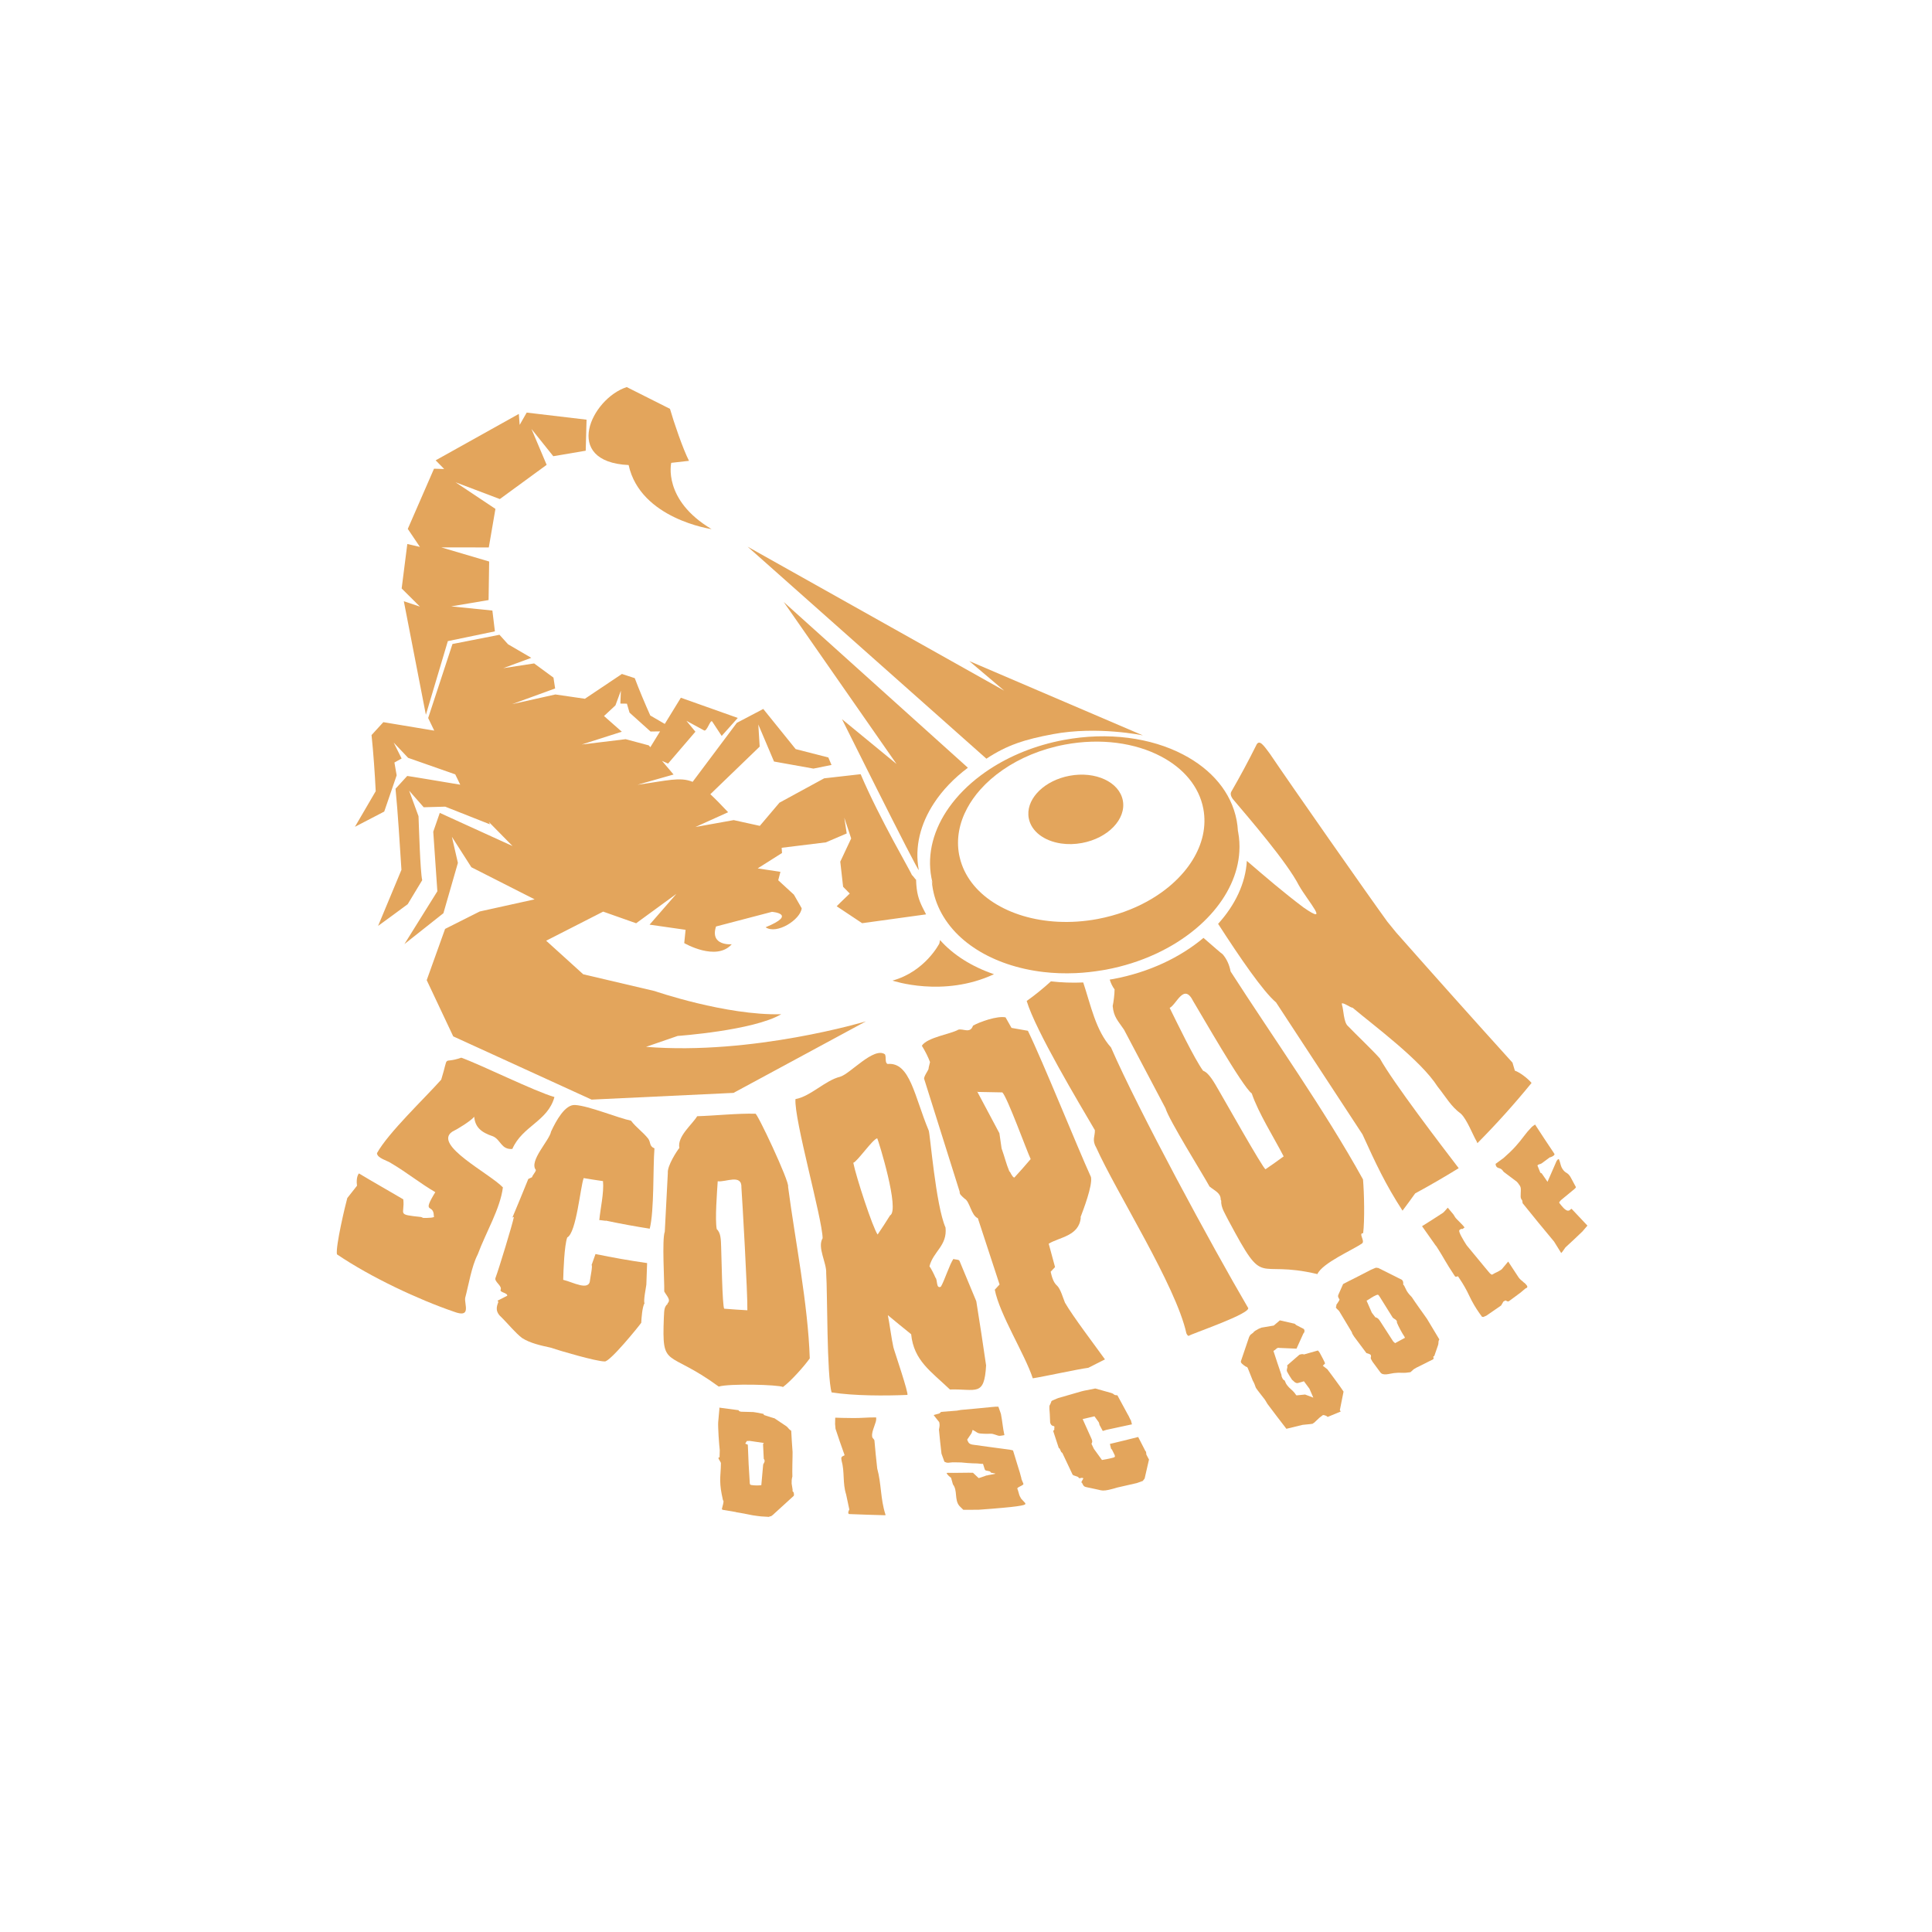 <?xml version="1.0" encoding="utf-8"?>
<!-- Generator: Adobe Illustrator 24.2.3, SVG Export Plug-In . SVG Version: 6.00 Build 0)  -->
<svg version="1.1" id="Layer_1" xmlns="http://www.w3.org/2000/svg" xmlns:xlink="http://www.w3.org/1999/xlink" x="0px" y="0px"
	 viewBox="0 0 900 900" style="enable-background:new 0 0 900 900;" xml:space="preserve">
<style type="text/css">
	.st0{fill:#E3A55C;}
</style>
<g>
	<path class="st0" d="M222.51,584.44c3.9-10.51,10.49-21.28,11.76-31.31c-6.21-6.52-32.62-19.74-23.65-25.91
		c2.62-1.28,8.6-4.96,10.29-6.98c0.42,4.84,3.21,7.28,8.73,9.1c3.63,1.54,3.83,6.32,9.03,5.88c4.71-10.74,16.53-12.86,19.61-24.18
		c-9.22-2.64-33.87-14.88-43.4-18.33c-9.28,3.26-5.45-2.35-9.34,10.23c-7.61,8.6-24.66,24.7-29.93,34.25
		c0.12,2.39,4.79,3.39,6.7,4.74c7.12,4.18,13.58,9.43,20.47,13.42c-6.55,10.78-0.68,4.95-0.69,11.11c0.94,0.91-2.97,0.92-4.92,0.9
		c-0.32-0.14-0.65-0.28-0.97-0.42c-11.8-1.26-7.49-1-8.33-8.24c-5.81-3.45-14.83-8.53-20.67-12.08c-1.09,1.36-1.14,3.9-0.89,5.74
		c-1.51,1.91-3.01,3.82-4.52,5.73c-0.94,3.37-5.48,22.38-4.83,26.22c16.03,10.88,38.34,21.2,54.39,26.69
		c8.39,3.22,4.93-3.3,5.35-6.36C218.25,598.82,219.71,589.78,222.51,584.44z"/>
	<path class="st0" d="M301.92,530.38c-2.78-3.4-5.44-5.01-7.98-8.33c-5.8-1.16-19.7-6.93-25.99-7.29
		c-4.71-0.41-8.94,7.39-11.25,12.38c-0.69,4.06-10.45,13.74-7.06,17.89c-0.16,1.1-1.6,2.37-1.79,3.36
		c-0.58,0.28-1.17,0.55-1.75,0.82c-2.43,6.01-4.9,11.99-7.4,17.95c0.23-0.09,0.47-0.18,0.7-0.27c-0.71,3.58-7.04,24.34-8.55,28.31
		c-0.86,1.84,3.3,3.78,2.33,5.7c-0.37,1.19,3.3,1.33,3.11,2.71c-1.45,0.76-2.91,1.5-4.39,2.23c-0.09,0.29,0,0.49,0.29,0.59
		c-1.01,2.52-1.56,4.7,1.68,7.49c2.92,2.9,6.03,6.82,9.3,9.36c3.79,2.46,9.05,3.57,13.2,4.47c4.39,1.49,21.18,6.41,25.25,6.46
		c2.28,0.52,16.06-16.47,17.1-18.02c0.09-2.11,0.46-7.37,1.53-9.15c-0.64-0.73,0.74-7.69,0.84-8.59c0.12-3.36,0.24-6.71,0.36-10.06
		c-8.01-1.15-16.03-2.56-24.05-4.21c-0.6,1.73-1.21,3.45-1.83,5.16c0.64-0.02-0.67,6.18-0.71,6.92c-0.27,5.45-8.09,0.94-12.5-0.07
		c0.09-4.16,0.52-16.05,1.88-19.74c4.27-2.13,6.13-23.7,7.66-27.65c3,0.51,6,0.98,9,1.41c0.51,5.52-1.23,12.71-1.73,18.21
		c0.14-0.21,3.1,0.44,3.13,0.21c6.77,1.43,13.57,2.68,20.37,3.74c2.15-8.61,1.46-28.3,2.2-37.41
		C302.32,533.86,303.28,532.23,301.92,530.38z"/>
	<path class="st0" d="M351.85,518.82c-7.9-0.25-19.16,0.93-27.08,1.16c-2.32,3.88-9.37,9.37-8.3,14.78
		c-0.92,1.04-5.72,8.28-5.37,11.71c0,0-1.42,27.31-1.42,27.31c-1.38,3.57-0.11,23.58-0.25,27.83c1.24,2.24,3.22,3.92,1.55,5.53
		c-0.01,0.12-0.01,0.23-0.02,0.35c-1.87,1.36-1.5,4.2-1.71,6.29c-0.95,24.39,1.33,14.42,25.57,32.14c4.96-1.49,27.73-0.91,29.93,0.2
		c3.73-2.76,9.96-9.77,12.47-13.33c-0.82-25.36-6.8-54.81-10.1-79.93C368.06,550.91,352.26,517.37,351.85,518.82z M348.15,610.38
		c-3.58-0.2-7.16-0.45-10.75-0.74c-0.95-0.3-1.35-27.48-1.47-28.88c-0.1-3.14-0.12-6.48-2.04-8.17c-0.89-4.54,0.16-17.58,0.45-22.31
		c3.66,0.52,11.34-3.62,11.04,2.97C345.72,557.47,348.36,603.68,348.15,610.38z"/>
	<path class="st0" d="M459.36,636.07c-1.43-9.92-2.94-19.88-4.56-29.89c-0.03-0.01-7.85-18.8-7.82-18.79
		c-0.17-0.79-2.61-0.58-2.81-0.97c-1.67,2.16-4.29,10.43-5.89,12.99c-2.31,1.08-1.44-3.26-2.52-4.24c-0.5-1.3-1.97-4.19-2.78-5.29
		c1.82-7.03,8.34-9.54,7.49-18.02c-4.6-10.44-7.19-43.96-7.85-45.24c-6.64-15.82-8.65-31.96-19.12-30.98
		c-1.41-0.52-0.56-3.13-1.24-4.49c-5.18-3.67-16.16,9.07-20.91,10.45c-6.91,1.66-13.84,9.2-20.79,10.4
		c-0.71,9.4,12.47,55.52,12.65,64.81c-2.61,4.28,1.95,11.52,1.66,16.3c0.61,8.68,0.23,47.85,2.53,55.52
		c10.27,1.64,25.05,1.62,35.24,1.18c1.09,0.27-6.46-21.72-6.47-22.23c-0.82-3.53-1.86-11.63-2.59-14.93
		c3.56,2.96,7.18,5.92,10.87,8.89c1.23,12.3,9.25,17.31,18.06,25.74C454.73,646.91,458.53,650.84,459.36,636.07z M414.62,566.19
		c-1.87,3.02-3.8,5.98-5.79,8.9c-2.21-2.97-10.05-26.87-11.33-33.42c1.87-0.56,8.96-10.94,11.15-11.41
		C409.18,531.24,419.34,563.86,414.62,566.19z"/>
	<path class="st0" d="M514.73,633.25c-4.26-5.97-15.05-20.14-18.62-26.41c-0.89-2.1-2.04-6.42-3.73-7.97
		c-1.73-1.45-2.47-4.38-2.94-6.45c0.68-0.71,1.36-1.43,2.04-2.16c-0.97-3.63-1.96-7.26-2.95-10.89c4.85-3.04,14.13-3.5,14.93-12.13
		c-0.03-0.08-0.06-0.15-0.1-0.23c1.16-3.09,5.71-14.77,4.85-18.71c-6.24-13.65-22.32-53.66-29.38-68.12
		c-2.56-0.44-5.11-0.89-7.63-1.35c-0.93-1.64-1.85-3.27-2.78-4.91c-3.92-0.76-11.95,2.05-15.17,3.88c-1.26,3.83-4.57,1.25-6.82,1.86
		c-3.41,2.03-14.58,3.58-16.99,7.49c1.61,2.62,2.88,5.15,3.8,7.6c-0.52,2.08-0.77,3.18-0.72,3.32c-0.13,0.53-2.37,3.69-2,4.56
		c4.93,15.48,11.61,37.07,16.54,52.55c-0.15,1.18,0.88,1.91,2.33,3.24c2.42,1.3,3.01,7.8,6.13,9.07
		c3.37,10.29,6.75,20.58,10.12,30.88c-0.74,0.81-1.48,1.62-2.23,2.43c2.27,11.58,14.03,30.06,17.7,41.27
		c4.75-0.71,21.37-4.35,25.86-4.89C509.57,635.89,512.16,634.58,514.73,633.25z M472.56,548.51c-0.44,0.17-1.15-0.74-2.15-2.74
		c-0.05,0.02-0.11,0.04-0.16,0.06c-1.72-4.19-2.11-6.51-3.67-10.85c-0.33-2.35-0.67-4.71-1.02-7.08c-0.01,0-8.16-15.32-10.49-19.7
		c0.2,0.31,0.37,0.54,0.42,0.46c0,0.03,11.43,0.24,11.43,0.22c2.27,2.05,11.59,27.79,13.21,31.06
		C477.66,542.86,475.14,545.71,472.56,548.51z"/>
	<path class="st0" d="M581.28,609.03c-16.46-28.08-50.97-91.75-63.72-121.07c-7.13-7.95-9.38-19.52-12.95-30.29
		c-5.16,0.23-10.19,0.04-15.04-0.52c-3.68,3.34-7.49,6.45-11.3,9.14c4.17,13.85,24.39,47.6,31.76,60.17
		c0.15,2.71-1.46,4.53,0.58,8.01c9.52,21.17,37.19,64.47,42.05,86.63c0.42,0.92,0.83,1.31,1.21,1.16
		C553.79,621.75,584.31,611.5,581.28,609.03z"/>
	<path class="st0" d="M635.01,574.47c0.75-5.94,0.48-18.9-0.07-25.05c-17.79-32.21-42.15-66.51-61.68-96.88
		c-0.57-3.09-1.8-5.8-3.7-8.02c-0.36-0.16-4.11-3.42-8.93-7.62c-10.83,9.09-25.33,16.03-41.94,19.14c-0.58,0.11-1.16,0.19-1.74,0.29
		c0.53,1.68,1.24,3.24,2.26,4.56c0.02,1.95-0.48,6.12-0.88,7.72c0.46,5.21,2.45,6.84,5.3,11.09c0,0,19.3,36.57,19.3,36.57
		c1.64,5.58,17.47,30.82,20.52,36.46c2.55,2.09,5.21,2.94,5.21,6.17c0.08,0.16,0.17,0.31,0.25,0.47c-0.32,3.03,2.05,6.49,3.45,9.35
		c17.39,32.48,11.63,17.76,41.33,24.8c2.37-5.23,16.61-11.29,20.88-14.34C635.92,577.97,632.67,574.43,635.01,574.47z
		 M589.54,544.67c-0.91,0.24-20.6-34.82-21.69-36.57c-2.32-4.02-4.7-8.34-7.4-9.31c-3.94-5.32-12.44-22.94-15.57-29.27
		c3.28-1.67,6.62-11.86,10.97-3.12c3.22,5.26,23.09,40.12,27.26,42.95c3.13,9.21,10.33,20.53,14.87,29.34
		C595.2,540.74,592.38,542.73,589.54,544.67z"/>
	<path class="st0" d="M605.12,412.53c4.34,7.57,14.66,18.92,2.12,10.21c-9.42-7.08-17.93-14.41-26.41-21.7
		c-0.6,10.39-5.42,20.54-13.39,29.32c10.01,15.5,20.83,31.38,27,36.61c13.42,20.49,26.84,40.98,40.26,61.47
		c6.16,13.54,10.71,23.31,18.65,35.53c2-2.65,3.96-5.33,5.89-8.04c6.86-3.72,13.62-7.64,20.28-11.75
		c-7.81-10.19-30.66-40.08-36.75-51.15c-4.33-4.8-10.62-10.64-14.79-15c-2.12-1.66-2.11-8.08-2.83-9.88
		c-0.03-0.25-0.05-0.5-0.08-0.76c1.17-0.22,3.94,1.99,5.04,2.05c9.56,8.08,31.67,24.32,39.57,36.73c4.04,5.05,6.18,9.21,10.88,12.66
		c2.84,2.66,5.62,10.08,7.3,12.84c0.12,0.29,0.25,0.57,0.37,0.86c8.81-8.88,17.23-18.23,25.23-28.06c-1.91-2.27-5.63-5.01-7.78-5.72
		c-0.37-1.24-0.74-2.49-1.11-3.73c-18.24-20.17-36.31-40.39-54.2-60.64c0,0-4.12-5.06-4.12-5.06
		c-9.62-13.27-44.55-63.17-54.69-78.19c-2.66-3.53-5-7.28-6.44-3.79c-3.63,7.28-7.45,14.37-11.43,21.27
		c-0.63,0.96-0.43,2.16,0.6,3.59C581.69,380.97,599.5,401.52,605.12,412.53z"/>
	<path class="st0" d="M292.84,216.64c5.48,25.12,38.64,29.84,38.64,29.84c-22.88-13.59-18.79-30.87-18.79-30.87l8.27-0.94
		c-2.85-5.58-7.12-18.13-8.86-24.22l-20.14-10.13C275.48,185.64,261.54,215.16,292.84,216.64z"/>
	<polygon class="st0" points="188.12,280.08 198.39,332.98 208.62,298.66 230.54,294.11 229.37,284.42 210.19,282.47 227.6,279.53 
		227.87,261.58 205.55,254.99 227.7,255.02 230.79,237.06 212.2,224.66 232.84,232.48 254.65,216.54 247.58,199.83 257.74,212.52 
		272.85,209.96 273.24,195.5 245.35,192.2 242.08,197.93 241.69,192.82 202.94,214.44 206.92,218.48 202.18,218.34 189.96,246.38 
		195.62,254.78 189.74,253.42 187.11,274.13 195.61,282.58 	"/>
	<path class="st0" d="M426.69,409.67c0,0.03,0,0.07,0,0.1C426.7,409.76,426.7,409.72,426.69,409.67z"/>
	<path class="st0" d="M178.99,378.06l5.79-16.88l-1.04-5.97l3.35-1.87l-3.7-7.42l6.73,7.11l21.95,7.7l2.33,4.81
		c-7.71-1.29-24.66-4.14-24.7-4.07c0,0-5.45,5.96-5.45,5.96c1.09,10.68,2.03,26.95,2.76,37.77c0.01,0.02-10.88,26.1-10.88,26.12
		c-0.01,0.07,13.76-10.07,13.8-10.12l6.75-11.18c-0.93-3.98-1.53-25.3-1.72-29.8l-4.37-11.9c0.01-0.03,6.79,7.73,6.79,7.73
		l10.02-0.28c-0.01-0.01,20.82,8.23,20.82,8.23c0.06,0-0.13-0.41-0.49-1.1l11.03,11.22l-33.89-15.45l-3.04,8.77l1.91,27.75
		l-15.34,24.6l18.16-14.38l6.75-23.44l-2.8-12.15l9.07,14.17l29.47,14.96l-25.57,5.65l-16.14,8.12l-8.56,23.87l12.35,26.19
		l64.45,29.46l66.12-3.13l61.7-33.33c0,0-52.73,15.88-102.45,11.88l14.73-5.08c0,0,35.3-2.49,48.23-10.11
		c-25.75,0.66-58.96-10.8-58.96-10.8l-33.26-7.81l-17.26-15.64l26.55-13.55l15.36,5.42l18.74-13.68l-12.48,14.33l16.77,2.4
		l-0.62,6.2c0,0,14.91,8.68,22.12,0.53c0,0-10.3,0.95-7.32-8.28l26.06-6.82c0,0,12.21,0.95-2.97,7.19
		c5.21,3.54,16.25-3.57,16.82-8.85l-3.63-6.34l-7.3-6.71l1.02-3.92l-10.59-1.61l11.33-7.17l-0.16-2.43l20.6-2.53l9.7-4.15
		l-1.13-7.35l3.21,9.69l-5.08,10.81l1.32,11.7l3.1,3.14c-3.32,3.11-6.09,5.93-6.09,5.93l11.86,7.89l29.78-4.11
		c-2.26-4.35-3.77-7.14-4.37-12.08c-0.17-1.37-0.26-2.74-0.29-4.11c-0.11,0.25-2.1-2.7-1.88-1.98c-0.29-1.3-15.01-26.14-23.94-47.13
		l-17,1.93l-20.82,11.34l-9.15,10.8l-12.16-2.68l-17.84,3.21l15.24-6.88c-3.28-3.49-5.95-6.23-8.29-8.39l22.99-22.18l-0.64-10.3
		l7.32,17.25l18.36,3.29l8.42-1.69c-0.5-1.18-0.99-2.34-1.48-3.49l-15.22-3.9l-15.09-18.7l-12.32,6.47l-20.58,27.48
		c-5.94-2.43-11.8-0.55-25.7,1.36l16.81-4.77l-5.38-6.36l2.82,1.27l12.74-14.86l-4.2-5.08l8.21,4.47c1.36,0.83,2.96-5.42,3.84-4.09
		l4.39,6.68l7.49-8.39l-26.51-9.41l-7.49,12.2l-6.75-3.92c-2.26-5.01-5.3-12.22-7.23-17.4l-5.99-1.95l-17.3,11.59l-0.07-0.06
		l-13.62-1.98l-20.15,4.5l20.03-7.3l-0.77-5.05l-9-6.61l-14.39,2.21l13.05-4.82l-10.84-6.33l-3.97-4.41l-21.9,4.3l-11.32,34.48
		l2.83,5.87l-23.71-3.94l-5.5,6.01c0.82,7.65,1.58,18.51,1.94,26.15l-9.68,16.59L178.99,378.06z M411.27,420.92L411.27,420.92
		l-0.01-0.01C411.27,420.91,411.27,420.92,411.27,420.92z M289.66,340.86l-8.29-7.31l5.32-4.95l2.54-6.87l-0.24,6.02l3.05,0.04
		l1.22,4.18l9.79,8.8l4.43-0.06l-4.53,7.37l-0.72-0.85l-10.78-2.89l-20.46,2.48L289.66,340.86z"/>
	<path class="st0" d="M415.76,456.8c0,0,23.62,8.07,47.27-2.98c-10.25-3.49-18.94-8.93-25.13-15.91l-0.31,1.6
		C437.58,439.51,431.02,452.57,415.76,456.8z"/>
	<path class="st0" d="M450.88,357.64l-85.79-77.2l52.54,75.45l-25.4-20.87c0,0,5.37,10.79,11.95,23.91
		c0.52,1.04,1.05,2.09,1.58,3.15c0.96,1.91,1.93,3.85,2.91,5.8c9.51,18.92,19.58,38.73,19.32,37.33c-2-10.68,0.77-21.44,7.12-31.1
		C439.06,368.08,444.41,362.5,450.88,357.64z"/>
	<path class="st0" d="M459.5,353.43c9.72-6.4,17.87-8.98,30.99-11.43c20.82-3.9,41.92,0.58,41.92,0.58l-80.89-34.63l16.27,13.78
		l-119.53-67.07L459.5,353.43z"/>
	<path class="st0" d="M495.48,344.72c-13.12,2.46-24.92,7.31-34.64,13.71c-1.39,0.92-2.75,1.87-4.05,2.85
		c-5.88,4.41-10.84,9.43-14.67,14.82c-7.14,10.06-10.35,21.45-8.24,32.74c0.23,1.23,0.53,2.44,0.88,3.63
		c-0.26-0.7-0.5-1.41-0.71-2.13c0.11,1.29,0.28,2.59,0.52,3.88c0.85,4.54,2.52,8.78,4.87,12.68c1.32,2.18,2.85,4.26,4.58,6.22
		c6.18,6.98,14.88,12.42,25.13,15.91c5.27,1.79,10.95,3.07,16.92,3.77c4.85,0.57,9.88,0.75,15.04,0.52
		c4.05-0.18,8.18-0.63,12.34-1.33c0.58-0.1,1.16-0.18,1.74-0.29c16.61-3.11,31.11-10.05,41.94-19.14c2.47-2.07,4.75-4.26,6.82-6.54
		c7.97-8.78,12.79-18.93,13.39-29.32c0.17-3.03,0.01-6.07-0.56-9.11c-0.03-0.17-0.07-0.33-0.11-0.49c-0.09-1.63-0.27-3.26-0.58-4.89
		c-2.47-13.18-11.75-23.86-24.96-30.73C536.24,343.7,516.31,340.82,495.48,344.72z M560.57,376.82c0.38,2.04,0.54,4.09,0.5,6.12
		c-0.16,8.22-3.66,16.29-9.65,23.35c-3.37,3.97-7.52,7.62-12.32,10.79c-6.12,4.05-13.28,7.32-21.18,9.49
		c-2.16,0.59-4.37,1.12-6.63,1.54c-6.31,1.18-12.51,1.57-18.43,1.28c-22.98-1.13-41.72-12.71-45.77-29.9
		c-0.11-0.45-0.22-0.9-0.3-1.35c-1.38-7.38,0.08-14.81,3.78-21.67c1.62-3.01,3.67-5.92,6.11-8.66c2.93-3.3,6.42-6.36,10.37-9.1
		c8.01-5.56,17.93-9.77,29.02-11.85c16.76-3.14,32.79-0.79,44.74,5.5C551.27,357.84,558.61,366.34,560.57,376.82z"/>
	<path class="st0" d="M498.22,361.39c-11.37,2.13-19.56,10.06-19.17,18.18c0.03,0.53,0.08,1.05,0.18,1.58
		c1.16,6.2,7.21,10.61,15.01,11.77c3.07,0.46,6.42,0.41,9.84-0.23c12.1-2.27,20.6-11.11,18.98-19.76
		C521.45,364.29,510.33,359.12,498.22,361.39z"/>
	<path class="st0" d="M432.68,421.39c0,0,0-0.01-0.01-0.01L432.68,421.39L432.68,421.39z"/>
	<path class="st0" d="M369.18,694.62c0.02-0.21,0.04-0.41,0.06-0.62c-0.16-0.97-0.31-1.93-0.46-2.89c-0.02-0.51-0.02-1.03,0.02-1.56
		c0.04-0.54,0.15-1.13,0.32-1.77c-0.02-0.37-0.03-1.11-0.04-2.22c-0.01-1.1,0.01-2.27,0.04-3.51c0.03-1.24,0.06-2.4,0.07-3.49
		c0.02-1.09,0.02-1.82,0.02-2.19c-0.25-3.31-0.46-6.6-0.63-9.87c-0.52-0.31-0.91-0.64-1.19-1c-0.28-0.36-0.61-0.71-0.99-1.04
		c-1.93-1.28-3.85-2.56-5.76-3.85c-0.06,0.01-0.13,0.02-0.2,0.03c-1.55-0.49-3.1-0.99-4.65-1.49c0.01-0.12,0.02-0.24,0.02-0.36
		c-0.06-0.09-0.15-0.14-0.28-0.16c-0.95-0.22-1.72-0.37-2.33-0.48c-0.6-0.11-1.35-0.23-2.24-0.36c-1.96-0.05-3.91-0.1-5.86-0.16
		c-0.06-0.03-0.12-0.06-0.18-0.09c-0.57-0.09-0.84-0.29-0.82-0.61c-3.02-0.39-6.02-0.79-9.02-1.2c0.01,0.18,0.03,0.36,0.04,0.55
		c-0.2,2.07-0.39,4.14-0.56,6.23c-0.04,0.48-0.04,1.33,0,2.57c0.04,1.24,0.1,2.56,0.19,3.95c0.09,1.4,0.18,2.72,0.29,3.96
		c0.11,1.24,0.2,2.1,0.25,2.56c-0.04,1.12-0.07,2.24-0.1,3.37c-0.03-0.01-0.06-0.01-0.1-0.02c-0.26-0.04-0.4,0.04-0.4,0.24
		c-0.01,0.29,0.18,0.72,0.57,1.3c0.39,0.58,0.58,0.99,0.57,1.24c-0.02,1.61-0.09,3.07-0.19,4.38c-0.1,1.31-0.15,2.57-0.14,3.78
		c0.02,1.3,0.12,2.62,0.31,3.97c0.2,1.35,0.49,2.89,0.88,4.59c0.01,0.34,0.12,0.59,0.33,0.75c0,0.08,0.01,0.17,0.01,0.25
		c0.01,0.3-0.06,0.75-0.2,1.36c-0.14,0.61-0.27,1.12-0.39,1.52c-0.12,0.4-0.17,0.65-0.17,0.73c0.11,0.1,0.21,0.21,0.32,0.31
		c2.05,0.35,4.11,0.7,6.17,1.04c0.04,0.03,0.07,0.05,0.11,0.08c0.69,0.11,1.37,0.23,2.06,0.34c1.89,0.37,3.79,0.74,5.69,1.1
		c1.65,0.26,2.96,0.43,3.92,0.52c0.96,0.08,2.26,0.17,3.9,0.24c-0.01-0.09-0.01-0.17-0.02-0.26c0.14,0.02,0.27,0.02,0.41,0
		c0.13-0.02,0.24-0.03,0.3-0.02c0.29-0.21,0.58-0.43,0.87-0.64c3.23-2.95,6.47-5.9,9.71-8.86c0.06-0.14,0.11-0.28,0.17-0.42
		c-0.02-0.38-0.06-0.71-0.11-0.99C369.74,695.22,369.54,694.92,369.18,694.62z M355.96,681.37c-0.16,0.24-0.31,0.52-0.44,0.83
		c-0.32,3.2-0.61,6.42-0.87,9.66c-1.61,0.18-3.15,0.15-4.63-0.08c-0.14-0.02-0.3-0.07-0.51-0.14c-0.07-0.18-0.14-0.36-0.22-0.54
		c-0.42-6.06-0.73-12.06-0.92-17.99c0-0.12-0.2-0.25-0.63-0.37c-0.42-0.13-0.6-0.24-0.53-0.36c0.24-0.37,0.48-0.74,0.72-1.11
		c0.46-0.01,0.91-0.02,1.37-0.04c2.18,0.33,4.36,0.65,6.55,0.97c-0.13,0.16-0.27,0.33-0.4,0.49c0.1,2.28,0.21,4.57,0.34,6.88
		c0.26,0.33,0.4,0.63,0.4,0.92C356.2,680.84,356.12,681.12,355.96,681.37z"/>
	<path class="st0" d="M408.64,684.08c-0.5-4.41-0.93-8.78-1.3-13.12c-0.19-0.39-0.4-0.69-0.64-0.9c-0.23-0.21-0.37-0.47-0.41-0.78
		c-0.1-0.76-0.04-1.53,0.16-2.31c0.21-0.78,0.45-1.54,0.73-2.29c0.28-0.75,0.53-1.5,0.75-2.23c0.22-0.73,0.29-1.46,0.21-2.17
		c-1.21-0.02-2.2,0-2.96,0.04c-0.77,0.04-1.82,0.09-3.15,0.14c-1.4,0.09-2.99,0.13-4.76,0.12c-1.77-0.01-3.4-0.03-4.87-0.07
		c-1.04-0.03-2.08-0.06-3.12-0.1c-0.07,0.02-0.13,0.03-0.2,0.05c-0.02,0.97-0.04,1.95-0.06,2.92c0.06,0.74,0.13,1.47,0.2,2.21
		c1.32,4.04,2.72,8.1,4.2,12.19c0.02,0.12-0.06,0.21-0.22,0.28c-0.16,0.07-0.36,0.16-0.58,0.27c-0.23,0.11-0.41,0.26-0.55,0.44
		c-0.15,0.19-0.19,0.47-0.14,0.86c0.04,0.29,0.08,0.58,0.13,0.87c1.47,5.16,0.4,10.37,2.09,15.63c0.48,2.35,0.99,4.71,1.51,7.08
		c-0.41,0.7-0.57,1.25-0.48,1.66c0.07,0.28,0.2,0.43,0.42,0.44c5.58,0.22,11.16,0.41,16.75,0.55c0.15,0,0.19-0.12,0.12-0.36
		C410.12,698.28,410.61,691.14,408.64,684.08z"/>
	<path class="st0" d="M475.66,698.1c-0.05-0.12-0.24-0.5-0.6-1.12c-0.35-0.63-0.73-2.66-1.13-3.44c-0.4-0.78,3.17-1.58,2.8-2.39
		c-0.37-0.81-0.64-1.45-0.81-1.92c-0.14-0.39-0.19-0.62-0.13-0.66c-0.11-0.32-0.24-0.75-0.37-1.32c-0.13-0.56-0.22-0.92-0.28-1.07
		c-0.53-1.7-0.96-3.11-1.31-4.23c-0.34-1.12-0.69-2.25-1.03-3.38c-0.34-1.13-0.61-2.03-0.83-2.69c-0.01-0.02-0.01-0.04-0.02-0.06
		c-0.05-0.16-0.24-0.25-0.58-0.3c-0.33-0.05-0.61-0.1-0.85-0.16c-3.1-0.41-6.03-0.81-8.79-1.2c-2.76-0.38-5.67-0.78-8.73-1.2
		c-0.88-0.16-1.48-0.48-1.79-0.94c-0.3-0.47-0.51-0.91-0.63-1.33c-0.02-0.08,0.02-0.18,0.13-0.3c0.62-0.91,1.25-1.83,1.87-2.74
		c0.17-0.52,0.35-1.05,0.52-1.57c0.74,0.44,1.49,0.89,2.23,1.33c0.26,0.17,0.67,0.29,1.25,0.36c0.57,0.07,1.18,0.11,1.81,0.13
		c0.63,0.02,1.21,0.03,1.73,0.02c0.52-0.01,0.85-0.02,0.99-0.03c0.47-0.04,0.94-0.01,1.39,0.1c0.45,0.12,0.87,0.24,1.26,0.38
		c0.39,0.14,0.75,0.26,1.1,0.37c0.35,0.11,0.68,0.14,1.03,0.11c0.27-0.03,0.59-0.07,0.96-0.13c0.37-0.06,0.71-0.12,1.04-0.19
		c-0.37-1.74-0.65-3.38-0.84-4.91c-0.19-1.53-0.45-3.2-0.79-5c-0.39-1.11-0.79-2.21-1.17-3.32c-0.56-0.06-1.47-0.02-2.74,0.11
		c-4.91,0.5-9.82,0.96-14.72,1.39c-0.62,0.11-1.25,0.22-1.87,0.33c-2.44,0.2-4.89,0.4-7.33,0.58c-0.29,0.25-0.57,0.5-0.86,0.75
		c-0.25,0.1-0.76,0.23-1.5,0.4c-0.75,0.17-1.11,0.31-1.09,0.42c0.84,1.07,1.69,2.14,2.55,3.21c0.14,0.6,0.19,1.14,0.16,1.61
		c-0.03,0.46-0.12,1.09-0.29,1.87c0.35,3.71,0.74,7.45,1.18,11.2c0.45,1.25,0.9,2.5,1.36,3.76c0.24,0.1,0.5,0.21,0.79,0.33
		c0.28,0.12,0.63,0.17,1.05,0.14c0.62-0.06,1.24-0.12,1.86-0.19c0.48-0.03,0.77-0.03,0.85,0c0.14-0.01,0.62,0,1.44,0.02
		c0.82,0.02,1.45,0.04,1.88,0.04c1.17,0.11,2.14,0.2,2.9,0.26c0.77,0.06,1.56,0.11,2.39,0.14c0.83,0.03,1.49,0.05,1.99,0.05
		c0.73,0.06,1.15,0.1,1.26,0.11c0.11,0.01,0.35,0.04,0.72,0.09c0.08,0.03,0.37,0.03,0.85-0.01c0.27,0.86,0.55,1.72,0.82,2.58
		c0.09,0.27,0.27,0.45,0.55,0.53c0.28,0.08,0.56,0.13,0.86,0.17c0.3,0.04,0.59,0.1,0.87,0.2c0.28,0.1,0.48,0.3,0.58,0.62
		c0.69,0.14,1.39,0.29,2.08,0.43c0.02,0.08-0.16,0.16-0.57,0.23c-0.4,0.07-0.83,0.15-1.27,0.23c-0.44,0.08-0.86,0.15-1.27,0.23
		c-0.4,0.07-0.6,0.13-0.59,0.17c-0.17,0.01-0.35,0.03-0.52,0.04c-0.06,0.05-0.36,0.16-0.91,0.35c-0.55,0.18-1.13,0.38-1.74,0.59
		c-0.61,0.21-0.93,0.29-0.94,0.25c-0.88-0.82-1.75-1.64-2.62-2.46c-0.29-0.02-0.98-0.03-2.05-0.03c-1.07,0-2.25,0.01-3.52,0.04
		c-1.28,0.03-2.49,0.04-3.63,0.04c-1.14,0-1.89-0.02-2.26-0.03c-0.28,0.02-0.56,0.04-0.84,0.05c0.11,0.35,0.36,0.74,0.78,1.15
		c0.41,0.41,0.85,0.78,1.31,1.11c0.28,1.02,0.57,2.05,0.86,3.07c2.27,2.88,0.61,7.09,2.97,9.99c0.17,0.17,0.34,0.34,0.51,0.52
		c0.21,0.19,0.66,0.63,1.35,1.32c0.22,0.01,0.44,0.01,0.67,0.02c1.1,0.01,2,0.01,2.69,0c0.69-0.01,1.4-0.02,2.13-0.03
		c0.73-0.01,1.27-0.01,1.65,0c2.03-0.15,4.07-0.3,6.1-0.46c3.85-0.31,6.82-0.59,8.94-0.81c2.11-0.23,3.68-0.45,4.7-0.65
		c1.03-0.2,1.63-0.37,1.83-0.52c0.2-0.14,0.27-0.3,0.21-0.46c-0.03-0.08-0.06-0.16-0.09-0.24
		C476.92,699.48,476.29,698.79,475.66,698.1z"/>
	<path class="st0" d="M533.87,676.31c-0.11-0.15-0.23-0.29-0.34-0.43c-1.12-2.16-2.23-4.32-3.32-6.47
		c-4.38,1.11-8.78,2.19-13.18,3.23c0.18,0.74,0.36,1.49,0.54,2.23c-0.02-0.04,0.01-0.02,0.08,0.05c0.07,0.07,0.19,0.19,0.35,0.37
		c0.37,0.74,0.74,1.49,1.11,2.23c0.12,0.23,0.2,0.47,0.25,0.71c0.05,0.24-0.01,0.43-0.17,0.55c-0.12,0.07-0.3,0.15-0.56,0.23
		c-0.26,0.08-0.79,0.22-1.6,0.4c-0.54,0.12-1.06,0.23-1.58,0.33c-0.51,0.1-1.22,0.22-2.11,0.38c-1.27-1.73-2.52-3.46-3.76-5.19
		c-0.38-0.8-0.76-1.6-1.14-2.39c0.1-0.1,0.21-0.35,0.32-0.73c0.11-0.38,0-0.95-0.36-1.71c-1.39-3.02-2.74-6.04-4.06-9.04
		c1.84-0.42,3.67-0.85,5.5-1.29c0.56,0.78,1.13,1.56,1.69,2.33c0.03,0.08,0.08,0.15,0.15,0.21c0.07,0.07,0.13,0.16,0.18,0.27
		c0.07,0.15,0.13,0.32,0.18,0.52c0.05,0.2,0.1,0.41,0.14,0.66c0.5,0.94,1.01,1.89,1.53,2.84c0.05-0.05,0.3-0.13,0.77-0.24
		c0.59-0.14,0.91-0.24,0.96-0.29c3.96-0.83,7.91-1.68,11.86-2.56c-0.17-0.66-0.34-1.31-0.51-1.97c-0.08-0.09-0.15-0.17-0.23-0.26
		c-0.13-0.26-0.25-0.53-0.38-0.79c-0.09-0.19-0.21-0.45-0.37-0.79c-0.16-0.34-0.39-0.74-0.68-1.21c-1.57-2.85-3.11-5.68-4.61-8.51
		c-0.87-0.02-1.41-0.16-1.63-0.42c-0.22-0.25-0.61-0.47-1.19-0.65c-2.5-0.69-4.99-1.39-7.47-2.1c-1.73,0.35-3.46,0.69-5.19,1.03
		c-0.39,0.09-0.77,0.19-1.16,0.28c-3.6,1.06-7.21,2.11-10.83,3.12c-0.2,0.04-1.01,0.39-2.46,1.03c-0.51,0.16-0.79,0.37-0.86,0.64
		c-0.07,0.28-0.24,0.71-0.51,1.29c-0.23,0.33-0.35,0.64-0.38,0.93c-0.03,0.29-0.02,0.72,0.02,1.29c0.05,0.57,0.11,1.35,0.17,2.32
		c0.07,0.97,0.12,2.31,0.17,4.01c0.07,0.17,0.14,0.34,0.21,0.5c0.21,0.52,0.61,0.87,1.18,1.03c0.16,0.03,0.31,0.06,0.47,0.08
		c0.01,0.04,0.03,0.07,0.05,0.11c0.09,0.22,0.11,0.48,0.05,0.76c-0.06,0.28-0.08,0.45-0.04,0.53c0.02,0.06,0.05,0.11,0.07,0.17
		c-0.19,0.23-0.39,0.45-0.58,0.68c0.87,2.73,1.77,5.46,2.69,8.2c0.07-0.1,0.13-0.19,0.2-0.29c0.28,0.63,0.56,1.25,0.85,1.88
		c0.18,0.15,0.36,0.3,0.54,0.45c1.53,3.31,3.1,6.64,4.71,9.98c0.09,0.19,0.28,0.35,0.56,0.46c0.28,0.11,0.57,0.21,0.88,0.3
		c0.3,0.09,0.6,0.18,0.88,0.3c0.28,0.11,0.48,0.28,0.6,0.51c0.12,0.23,0.42,0.27,0.91,0.13c0.5-0.15,0.91-0.1,1.25,0.12
		c-0.33,0.62-0.66,1.24-0.99,1.87c0.06,0.12,0.15,0.16,0.29,0.13c0.18,0.35,0.35,0.7,0.53,1.04c0.26,0.5,0.65,0.83,1.18,0.98
		c0.27,0.08,0.76,0.19,1.48,0.34c0.72,0.15,1.47,0.31,2.24,0.47c0.77,0.16,1.48,0.31,2.13,0.46c0.65,0.14,1.06,0.24,1.24,0.29
		c0.33,0.04,0.65,0.08,0.98,0.12c0.7,0.02,1.6-0.08,2.7-0.32c0.75-0.16,1.46-0.34,2.13-0.53c0.66-0.19,1.22-0.35,1.68-0.5
		c3.1-0.69,6.2-1.4,9.29-2.12c0.93-0.33,1.86-0.66,2.78-0.99c0.29-0.38,0.58-0.75,0.87-1.13c0.67-2.95,1.35-5.9,2.03-8.84
		c-0.41-0.77-0.82-1.54-1.22-2.3C533.94,677.16,533.9,676.74,533.87,676.31z"/>
	<path class="st0" d="M624.34,646.01c-0.71-0.98-1.45-2.01-2.23-3.07c-0.78-1.06-1.52-2.07-2.22-3.01
		c-0.69-0.95-1.22-1.63-1.55-2.06c-0.71-0.55-1.41-1.1-2.12-1.66c0.34-0.34,0.69-0.68,1.03-1.02c0.03-0.06-0.06-0.34-0.29-0.84
		c-0.23-0.49-0.5-1.03-0.81-1.61c-0.31-0.58-0.6-1.12-0.87-1.64c-0.27-0.52-0.46-0.87-0.58-1.06c-0.09-0.15-0.19-0.29-0.31-0.43
		c-0.12-0.14-0.27-0.3-0.46-0.5c-2.17,0.63-4.35,1.25-6.54,1.86c-0.25-0.18-0.6-0.22-1.06-0.14c-0.46,0.08-0.81,0.17-1.04,0.27
		c-1.88,1.65-3.77,3.3-5.67,4.93c0.1,0.42,0.12,0.75,0.07,0.98c-0.05,0.23-0.1,0.45-0.17,0.66c-0.06,0.21-0.09,0.44-0.09,0.7
		c0,0.26,0.13,0.59,0.37,1c0.32,0.55,0.64,1.09,0.96,1.64c0.22,0.38,0.44,0.72,0.66,1.03c0.22,0.31,0.4,0.58,0.53,0.8
		c0.08,0.01,0.21,0.11,0.4,0.3c0.18,0.18,0.39,0.38,0.63,0.59c0.23,0.21,0.52,0.38,0.86,0.5c0.33,0.12,0.68,0.11,1.04-0.03
		c0.12-0.05,0.51-0.16,1.18-0.34c0.67-0.18,1.09-0.31,1.27-0.38c0.03-0.01,0.06-0.02,0.09-0.04c0.86,1.16,1.72,2.33,2.58,3.49
		c0.59,1.38,1.19,2.76,1.79,4.14c-1.28-0.48-2.56-0.97-3.83-1.45c-1.34,0.13-2.68,0.27-4.01,0.4c-0.12-0.14-0.25-0.28-0.37-0.42
		c-0.46-0.76-1.2-1.57-2.21-2.45c-1-0.87-1.76-1.74-2.28-2.61c-0.21-0.48-0.42-0.95-0.63-1.43c-0.25-0.18-0.43-0.29-0.53-0.35
		c-0.1-0.05-0.19-0.14-0.26-0.25c-0.55-0.94-0.78-1.59-0.7-1.95c-1.29-3.76-2.54-7.5-3.74-11.23c0.08-0.05,0.16-0.11,0.23-0.16
		c0.43-0.26,0.74-0.51,0.95-0.73c0.2-0.22,0.48-0.4,0.83-0.54c0.12-0.05,0.24-0.06,0.35-0.04c0.12,0.02,0.22,0.04,0.3,0.05
		c2.69,0.12,5.39,0.24,8.08,0.34c1.06-2.33,2.11-4.65,3.16-6.99c0.63-0.65,0.74-1.36,0.3-2.14c-1.25-0.64-2.49-1.29-3.73-1.93
		c-0.12-0.22-0.33-0.4-0.62-0.55c-2.3-0.52-4.59-1.04-6.87-1.57c-0.95,0.81-1.89,1.62-2.84,2.42c-1.91,0.33-3.82,0.65-5.73,0.97
		c-0.41,0.17-0.81,0.33-1.22,0.5c-0.54,0.31-1.09,0.62-1.64,0.93c-0.63,0.43-0.91,0.7-0.85,0.81c-0.48,0.37-0.96,0.74-1.45,1.11
		c-0.19,0.32-0.38,0.64-0.57,0.95c-1.29,3.81-2.59,7.61-3.87,11.41c0.03,0.19,0.06,0.38,0.09,0.57c0.06,0.11,0.21,0.28,0.43,0.51
		c0.23,0.23,0.49,0.45,0.8,0.68c0.3,0.22,0.59,0.42,0.86,0.59c0.27,0.17,0.53,0.28,0.77,0.32c0.11,0.21,0.22,0.41,0.34,0.62
		c0.73,1.87,1.48,3.74,2.23,5.61c0.34,0.6,0.62,1.16,0.83,1.67c0.22,0.51,0.41,1.05,0.59,1.63c0.22,0.38,0.54,0.85,0.98,1.42
		c0.44,0.57,0.89,1.15,1.34,1.74c0.46,0.59,0.9,1.15,1.32,1.69c0.43,0.53,0.74,0.97,0.94,1.32c0.28,0.48,0.56,0.95,0.85,1.43
		c2.88,3.85,5.83,7.72,8.84,11.61c2.52-0.6,5.03-1.21,7.53-1.83c1.8-0.16,3.02-0.29,3.66-0.37c0.64-0.08,0.99-0.13,1.04-0.15
		c0.12-0.05,0.16-0.09,0.1-0.11c-0.06-0.03,0.1-0.11,0.47-0.26c0.86-0.8,1.71-1.6,2.56-2.4c0.53-0.41,1.07-0.82,1.6-1.23
		c0.24-0.1,0.64-0.04,1.2,0.17c0.56,0.21,0.91,0.43,1.06,0.66c2.04-0.84,4.08-1.68,6.1-2.53c-0.14-0.21-0.28-0.42-0.42-0.64
		c0.58-2.88,1.15-5.75,1.73-8.63C625.56,647.74,625.04,646.99,624.34,646.01z"/>
	<path class="st0" d="M663.43,612.5c-0.67-0.96-1.4-1.98-2.19-3.07c-0.78-1.09-1.51-2.13-2.19-3.12c-0.67-0.99-1.12-1.67-1.36-2.04
		c-0.39-0.38-0.78-0.8-1.17-1.26c-0.39-0.45-0.79-0.99-1.19-1.63c-0.41-0.82-0.82-1.64-1.22-2.46c-0.15-0.19-0.3-0.37-0.46-0.56
		c0.09-0.76,0-1.36-0.27-1.8c-0.12-0.13-0.23-0.26-0.35-0.4c-3.67-1.82-7.31-3.64-10.92-5.47c-0.38-0.05-0.75-0.1-1.13-0.15
		c-0.05,0.03-0.39,0.17-1.01,0.4c-0.62,0.23-1.07,0.43-1.33,0.57c-2.47,1.3-4.96,2.58-7.47,3.85c-0.66,0.31-1.46,0.71-2.4,1.19
		c-0.95,0.48-1.85,0.95-2.7,1.4c-0.13,0.07-0.27,0.14-0.4,0.21c-0.72,1.63-1.44,3.26-2.16,4.88c-0.27,0.51-0.25,1.03,0.04,1.54
		c0.16,0.28,0.32,0.55,0.47,0.83c-0.15,0.36-0.39,0.79-0.73,1.3c-0.34,0.51-0.61,0.9-0.8,1.19c0.08,0.39,0.05,0.64-0.09,0.76
		c-0.14,0.12-0.15,0.29-0.02,0.51c0.19,0.33,0.42,0.61,0.7,0.83c0.27,0.22,0.54,0.5,0.81,0.85c1.91,3.24,3.86,6.49,5.85,9.75
		c0.06,0.21,0.12,0.43,0.18,0.64c0.29,0.47,0.58,0.93,0.87,1.4c1.89,2.55,3.8,5.11,5.74,7.68c0.71,0.19,1.21,0.36,1.49,0.5
		c0.27,0.14,0.46,0.28,0.56,0.43c0.09,0.15,0.11,0.35,0.04,0.58c0.03,0.04,0.05,0.08,0.08,0.11c-0.18,0.39-0.21,0.77-0.05,1.12
		c0.16,0.35,0.35,0.7,0.57,1.04c0.11,0.17,0.22,0.34,0.34,0.51c1.12,1.53,2.26,3.07,3.4,4.61c0.31,0.46,0.71,0.75,1.22,0.89
		c0.5,0.13,1.04,0.17,1.6,0.12c0.56-0.05,1.16-0.15,1.78-0.28c0.62-0.13,1.21-0.24,1.76-0.31c1.32-0.16,2.57-0.2,3.74-0.14
		c1.18,0.07,2.43-0.02,3.78-0.25c0.07-0.01,0.14-0.02,0.21-0.03c0.05-0.03,0.12-0.09,0.21-0.19c0.42-0.38,0.83-0.75,1.24-1.13
		c0.4-0.24,0.8-0.48,1.19-0.72c2.66-1.3,5.3-2.62,7.92-3.96c0.24-0.3,0.29-0.57,0.14-0.84c-0.15-0.26-0.09-0.47,0.18-0.62
		c0.07-0.01,0.13-0.02,0.2-0.03c0.57-1.63,1.14-3.27,1.7-4.9c0.19-0.48,0.27-0.97,0.26-1.47c-0.01-0.5,0.12-0.97,0.41-1.4
		c-1.93-3.18-3.84-6.34-5.7-9.5C664.56,614.1,664.1,613.45,663.43,612.5z M649.88,625.7c-0.1-0.1-0.2-0.2-0.31-0.3
		c-0.18-0.16-0.31-0.27-0.39-0.33c-0.08-0.06-0.15-0.15-0.23-0.26c-1.92-2.94-3.81-5.87-5.67-8.78c-0.09-0.15-0.19-0.3-0.28-0.45
		c-0.47-0.74-0.89-1.24-1.26-1.49c-0.37-0.25-0.67-0.39-0.91-0.41c-0.04,0-0.08-0.01-0.12-0.01c-0.56-0.72-1.11-1.44-1.66-2.16
		c-0.83-1.87-1.64-3.74-2.45-5.61c0.19-0.1,0.37-0.2,0.56-0.3c0.57-0.35,1.05-0.66,1.46-0.93c0.41-0.27,0.82-0.52,1.24-0.75
		c0.53-0.29,0.94-0.49,1.23-0.6c0.29-0.11,0.49-0.17,0.62-0.2c0.2-0.01,0.38,0.08,0.55,0.29c0.16,0.21,0.31,0.42,0.44,0.64
		c1.99,3.24,4.01,6.48,6.08,9.75c0.32,0.28,0.65,0.51,0.99,0.7c0.34,0.19,0.6,0.44,0.8,0.73c0.1,0.15,0.14,0.28,0.14,0.38
		c0,0.1,0.01,0.3,0.05,0.58c0.4,0.95,0.91,2.03,1.56,3.23c0.64,1.21,1.29,2.3,1.94,3.28c0.07,0.17,0.15,0.33,0.22,0.5
		C652.97,624.04,651.42,624.87,649.88,625.7z"/>
	<path class="st0" d="M709.73,597.35c-0.04-0.06-0.08-0.11-0.12-0.17c-0.37-0.31-0.74-0.62-1.12-0.94c-0.38-0.32-0.75-0.73-1.1-1.22
		c-1.63-2.45-3.23-4.9-4.82-7.34c-0.98,1.19-1.97,2.37-2.96,3.55c-0.16,0.12-0.33,0.25-0.49,0.37c-0.24,0.18-0.62,0.41-1.17,0.7
		c-0.54,0.29-0.88,0.45-1,0.49c-0.29,0.1-0.69,0.32-1.22,0.64c-0.53,0.33-0.82,0.43-0.9,0.32c-0.15-0.11-0.3-0.23-0.46-0.34
		c-0.05,0.03-0.26-0.16-0.63-0.6c-0.37-0.43-0.99-1.17-1.86-2.22c-0.86-1.05-2-2.42-3.4-4.12c-1.39-1.69-3.13-3.8-5.22-6.32
		c-0.13-0.2-0.27-0.4-0.4-0.61c-0.22-0.33-0.53-0.84-0.94-1.51c-0.4-0.68-0.8-1.36-1.17-2.06c-0.38-0.69-0.66-1.33-0.86-1.91
		c-0.2-0.58-0.18-0.95,0.06-1.12c0.43-0.31,0.69-0.48,0.81-0.51c0.12-0.03,0.2-0.01,0.25,0.06c-0.01,0.03-0.02,0.07-0.04,0.11
		c0.02,0.03,0.1,0.02,0.23-0.05c0.13-0.07,0.38-0.24,0.76-0.52c0.09-0.07,0.19-0.14,0.28-0.21c-0.21-0.33-0.53-0.72-0.96-1.18
		c-0.43-0.46-0.88-0.92-1.34-1.38c-0.46-0.46-0.89-0.89-1.28-1.29c-0.39-0.4-0.65-0.71-0.79-0.93c-0.27-0.44-0.54-0.87-0.81-1.3
		c-0.89-1.06-1.77-2.11-2.65-3.16c-0.24,0.28-0.6,0.7-1.1,1.27c-0.5,0.57-0.87,0.94-1.1,1.11c-3.22,2.12-6.48,4.2-9.77,6.25
		c2.05,2.95,4.15,5.91,6.27,8.89c0.16,0.15,0.3,0.32,0.42,0.5c0.11,0.19,0.23,0.36,0.35,0.55c0.22,0.35,0.44,0.7,0.66,1.04
		c0.93,1.47,1.92,3.12,2.97,4.95c1.06,1.84,2.47,4.09,4.24,6.76c0.15,0.22,0.3,0.45,0.45,0.67c0.2,0.19,0.4,0.25,0.59,0.17
		c0.2-0.08,0.46-0.14,0.78-0.2c0.2,0.3,0.4,0.6,0.6,0.89c1.82,2.68,3.4,5.45,4.72,8.3c1.35,2.86,2.92,5.55,4.73,8.09
		c0.38,0.53,0.76,1.06,1.15,1.59c0.21,0.03,0.41,0.06,0.62,0.09c0.48-0.21,0.96-0.41,1.43-0.62c2.3-1.55,4.58-3.13,6.84-4.72
		c0.38-0.64,0.75-1.28,1.13-1.92c0.03,0.04,0.13,0.01,0.31-0.1c0.18-0.1,0.35-0.21,0.49-0.31c0.1-0.07,0.34,0.02,0.73,0.25
		c0.39,0.24,0.75,0.24,1.09-0.01c1.79-1.3,3.57-2.62,5.33-3.94c0.53-0.46,1.02-0.87,1.45-1.23c0.43-0.36,0.71-0.59,0.85-0.7
		c0.17-0.07,0.36-0.16,0.57-0.26c0.37-0.29,0.38-0.67,0.01-1.17C710.71,598.09,710.22,597.62,709.73,597.35z"/>
	<path class="st0" d="M732.19,563.2c-0.11-0.15-0.32-0.06-0.65,0.25c-0.1,0.1-0.2,0.2-0.3,0.3c-0.08,0.08-0.19,0.12-0.32,0.13
		c-0.37,0.17-0.78,0.13-1.24-0.12c-0.46-0.25-0.9-0.59-1.32-1.03c-0.43-0.44-0.81-0.88-1.16-1.32c-0.35-0.44-0.61-0.77-0.77-0.99
		c-0.13-0.18-0.14-0.33-0.02-0.45c0.22-0.27,0.44-0.55,0.65-0.82c2.16-1.74,4.29-3.5,6.4-5.28c0.22-0.22,0.43-0.45,0.65-0.67
		c-0.03-0.13-0.05-0.26-0.08-0.4c-0.05-0.07-0.21-0.37-0.49-0.89c-0.27-0.52-0.62-1.17-1.04-1.95c-0.42-0.78-0.75-1.38-1-1.83
		c-0.1-0.15-0.21-0.29-0.31-0.44c-0.41-0.59-0.93-1.04-1.54-1.39c-0.61-0.34-1.17-0.88-1.68-1.61c-0.46-0.66-0.79-1.42-1-2.3
		c-0.21-0.88-0.48-1.7-0.81-2.48c-0.07,0-0.17,0.05-0.31,0.13c-0.03,0-0.06,0-0.1,0.01c-0.2,0.24-0.4,0.48-0.6,0.72
		c-1.4,3.27-2.82,6.52-4.26,9.76c-0.89-1.28-1.77-2.56-2.64-3.84c-0.19-0.18-0.34-0.27-0.45-0.29c-0.11-0.01-0.15,0-0.13,0.04
		c-0.17-0.26-0.37-0.69-0.58-1.29c-0.21-0.61-0.51-1.35-0.9-2.23c0.06-0.06,0.12-0.12,0.18-0.18c0.2-0.2,0.48-0.33,0.83-0.41
		c0.35-0.07,0.69-0.21,1.02-0.42c1.27-0.93,2.53-1.87,3.79-2.81c0.04,0.02,0.09,0.03,0.13,0.05c0.27-0.09,0.58-0.22,0.93-0.4
		c0.35-0.18,0.62-0.36,0.81-0.56c0.2-0.2,0.29-0.36,0.28-0.47c-0.01-0.11-0.08-0.26-0.2-0.44c-3.03-4.5-5.98-8.97-8.86-13.42
		c-0.79,0.51-1.32,0.89-1.57,1.16c-1.37,1.4-2.6,2.84-3.69,4.33c-1.1,1.49-2.35,3.02-3.76,4.6c-0.43,0.46-0.86,0.93-1.31,1.41
		c-0.45,0.48-0.92,0.95-1.42,1.41c-0.97,0.9-1.95,1.79-2.93,2.68c-1.24,0.92-2.48,1.83-3.73,2.73c0.06,1.09,0.61,1.76,1.61,1.98
		c0.81,0.19,1.46,0.66,1.93,1.43c0.08,0.1,0.22,0.25,0.3,0.34c1.99,1.5,3.99,3.01,6.01,4.52c0.14,0.11,0.32,0.31,0.55,0.59
		c0.23,0.29,0.51,0.69,0.85,1.2c0.32,0.47,0.49,1,0.51,1.59c0.02,0.59,0.02,1.18-0.03,1.77c-0.04,0.59-0.06,1.18-0.04,1.75
		c0.01,0.57,0.17,1.08,0.47,1.52c0.1,0.09,0.19,0.18,0.29,0.27c-0.08,0.19-0.07,0.38,0.04,0.58c0.14,0.27,0.15,0.49,0.04,0.67
		c4.76,5.94,9.67,11.94,14.72,17.97c1.1,1.78,2.21,3.56,3.33,5.35c0.34-0.3,0.73-0.79,1.16-1.46c0.43-0.67,0.71-1.06,0.83-1.18
		c2.67-2.43,5.29-4.89,7.88-7.39c0.79-0.91,1.57-1.82,2.35-2.74C737.04,568.36,734.6,565.78,732.19,563.2z"/>
</g>
</svg>
